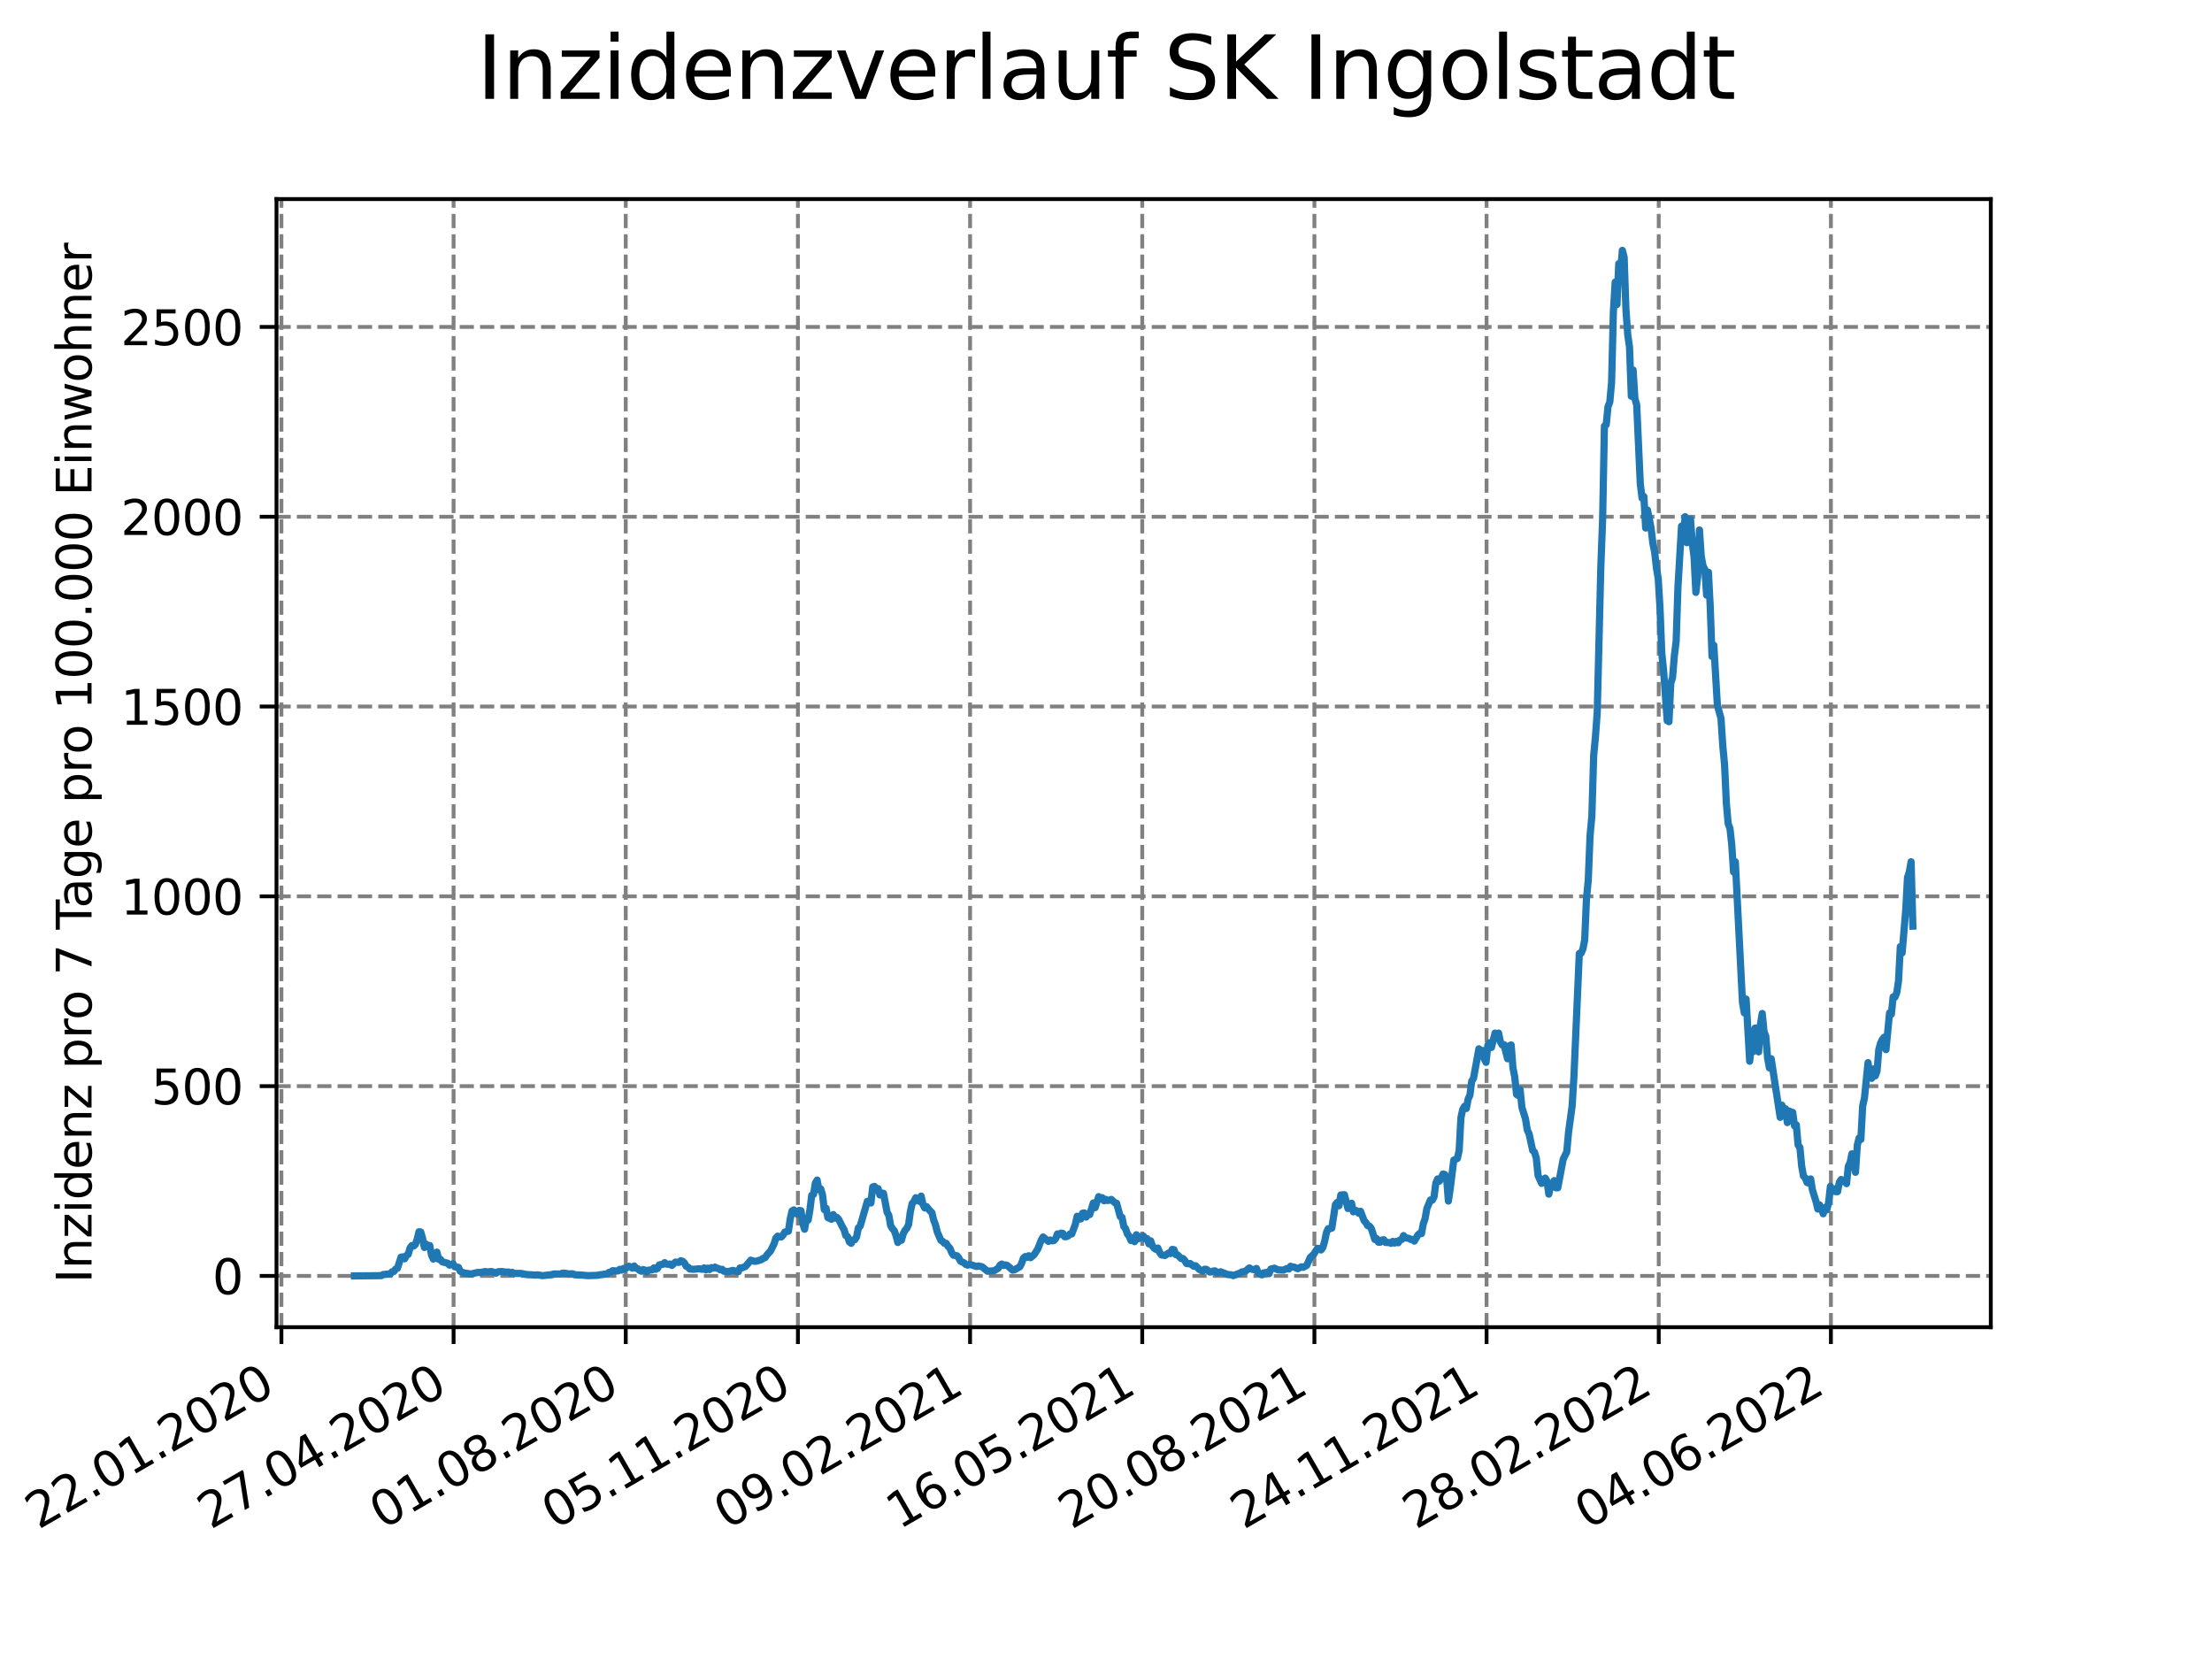 <?xml version="1.0" encoding="utf-8" standalone="no"?>
<!DOCTYPE svg PUBLIC "-//W3C//DTD SVG 1.1//EN"
  "http://www.w3.org/Graphics/SVG/1.1/DTD/svg11.dtd">
<svg xmlns:xlink="http://www.w3.org/1999/xlink" width="460.8pt" height="345.6pt" viewBox="0 0 460.8 345.6" xmlns="http://www.w3.org/2000/svg" version="1.1">
 <defs>
  <style type="text/css">*{stroke-linejoin: round; stroke-linecap: butt}</style>
 </defs>
 <g id="figure_1">
  <g id="patch_1">
   <path d="M 0 345.6 
L 460.8 345.6 
L 460.8 0 
L 0 0 
z
" style="fill: #ffffff"/>
  </g>
  <g id="axes_1">
   <g id="patch_2">
    <path d="M 57.6 276.48 
L 414.72 276.48 
L 414.72 41.472 
L 57.6 41.472 
z
" style="fill: #ffffff"/>
   </g>
   <g id="matplotlib.axis_1">
    <g id="xtick_1">
     <g id="line2d_1">
      <path d="M 58.624 276.48 
L 58.624 41.472 
" clip-path="url(#p7ce8bf361f)" style="fill: none; stroke-dasharray: 2.96,1.28; stroke-dashoffset: 0; stroke: #808080; stroke-width: 0.8"/>
     </g>
     <g id="line2d_2">
      <defs>
       <path id="mb68d7b1e41" d="M 0 0 
L 0 3.5 
" style="stroke: #000000; stroke-width: 0.8"/>
      </defs>
      <g>
       <use xlink:href="#mb68d7b1e41" x="58.624" y="276.48" style="stroke: #000000; stroke-width: 0.8"/>
      </g>
     </g>
     <g id="text_1">
      <!-- 22.01.2020 -->
      <g transform="translate(7.999 318.689)rotate(-30)scale(0.1 -0.1)">
       <defs>
        <path id="DejaVuSans-32" d="M 1228 531 
L 3431 531 
L 3431 0 
L 469 0 
L 469 531 
Q 828 903 1448 1529 
Q 2069 2156 2228 2338 
Q 2531 2678 2651 2914 
Q 2772 3150 2772 3378 
Q 2772 3750 2511 3984 
Q 2250 4219 1831 4219 
Q 1534 4219 1204 4116 
Q 875 4013 500 3803 
L 500 4441 
Q 881 4594 1212 4672 
Q 1544 4750 1819 4750 
Q 2544 4750 2975 4387 
Q 3406 4025 3406 3419 
Q 3406 3131 3298 2873 
Q 3191 2616 2906 2266 
Q 2828 2175 2409 1742 
Q 1991 1309 1228 531 
z
" transform="scale(0.016)"/>
        <path id="DejaVuSans-2e" d="M 684 794 
L 1344 794 
L 1344 0 
L 684 0 
L 684 794 
z
" transform="scale(0.016)"/>
        <path id="DejaVuSans-30" d="M 2034 4250 
Q 1547 4250 1301 3770 
Q 1056 3291 1056 2328 
Q 1056 1369 1301 889 
Q 1547 409 2034 409 
Q 2525 409 2770 889 
Q 3016 1369 3016 2328 
Q 3016 3291 2770 3770 
Q 2525 4250 2034 4250 
z
M 2034 4750 
Q 2819 4750 3233 4129 
Q 3647 3509 3647 2328 
Q 3647 1150 3233 529 
Q 2819 -91 2034 -91 
Q 1250 -91 836 529 
Q 422 1150 422 2328 
Q 422 3509 836 4129 
Q 1250 4750 2034 4750 
z
" transform="scale(0.016)"/>
        <path id="DejaVuSans-31" d="M 794 531 
L 1825 531 
L 1825 4091 
L 703 3866 
L 703 4441 
L 1819 4666 
L 2450 4666 
L 2450 531 
L 3481 531 
L 3481 0 
L 794 0 
L 794 531 
z
" transform="scale(0.016)"/>
       </defs>
       <use xlink:href="#DejaVuSans-32"/>
       <use xlink:href="#DejaVuSans-32" x="63.623"/>
       <use xlink:href="#DejaVuSans-2e" x="127.246"/>
       <use xlink:href="#DejaVuSans-30" x="159.033"/>
       <use xlink:href="#DejaVuSans-31" x="222.656"/>
       <use xlink:href="#DejaVuSans-2e" x="286.279"/>
       <use xlink:href="#DejaVuSans-32" x="318.066"/>
       <use xlink:href="#DejaVuSans-30" x="381.689"/>
       <use xlink:href="#DejaVuSans-32" x="445.312"/>
       <use xlink:href="#DejaVuSans-30" x="508.936"/>
      </g>
     </g>
    </g>
    <g id="xtick_2">
     <g id="line2d_3">
      <path d="M 94.489 276.48 
L 94.489 41.472 
" clip-path="url(#p7ce8bf361f)" style="fill: none; stroke-dasharray: 2.96,1.28; stroke-dashoffset: 0; stroke: #808080; stroke-width: 0.8"/>
     </g>
     <g id="line2d_4">
      <g>
       <use xlink:href="#mb68d7b1e41" x="94.489" y="276.48" style="stroke: #000000; stroke-width: 0.8"/>
      </g>
     </g>
     <g id="text_2">
      <!-- 27.04.2020 -->
      <g transform="translate(43.864 318.689)rotate(-30)scale(0.1 -0.1)">
       <defs>
        <path id="DejaVuSans-37" d="M 525 4666 
L 3525 4666 
L 3525 4397 
L 1831 0 
L 1172 0 
L 2766 4134 
L 525 4134 
L 525 4666 
z
" transform="scale(0.016)"/>
        <path id="DejaVuSans-34" d="M 2419 4116 
L 825 1625 
L 2419 1625 
L 2419 4116 
z
M 2253 4666 
L 3047 4666 
L 3047 1625 
L 3713 1625 
L 3713 1100 
L 3047 1100 
L 3047 0 
L 2419 0 
L 2419 1100 
L 313 1100 
L 313 1709 
L 2253 4666 
z
" transform="scale(0.016)"/>
       </defs>
       <use xlink:href="#DejaVuSans-32"/>
       <use xlink:href="#DejaVuSans-37" x="63.623"/>
       <use xlink:href="#DejaVuSans-2e" x="127.246"/>
       <use xlink:href="#DejaVuSans-30" x="159.033"/>
       <use xlink:href="#DejaVuSans-34" x="222.656"/>
       <use xlink:href="#DejaVuSans-2e" x="286.279"/>
       <use xlink:href="#DejaVuSans-32" x="318.066"/>
       <use xlink:href="#DejaVuSans-30" x="381.689"/>
       <use xlink:href="#DejaVuSans-32" x="445.312"/>
       <use xlink:href="#DejaVuSans-30" x="508.936"/>
      </g>
     </g>
    </g>
    <g id="xtick_3">
     <g id="line2d_5">
      <path d="M 130.355 276.48 
L 130.355 41.472 
" clip-path="url(#p7ce8bf361f)" style="fill: none; stroke-dasharray: 2.96,1.28; stroke-dashoffset: 0; stroke: #808080; stroke-width: 0.8"/>
     </g>
     <g id="line2d_6">
      <g>
       <use xlink:href="#mb68d7b1e41" x="130.355" y="276.48" style="stroke: #000000; stroke-width: 0.8"/>
      </g>
     </g>
     <g id="text_3">
      <!-- 01.08.2020 -->
      <g transform="translate(79.729 318.689)rotate(-30)scale(0.1 -0.1)">
       <defs>
        <path id="DejaVuSans-38" d="M 2034 2216 
Q 1584 2216 1326 1975 
Q 1069 1734 1069 1313 
Q 1069 891 1326 650 
Q 1584 409 2034 409 
Q 2484 409 2743 651 
Q 3003 894 3003 1313 
Q 3003 1734 2745 1975 
Q 2488 2216 2034 2216 
z
M 1403 2484 
Q 997 2584 770 2862 
Q 544 3141 544 3541 
Q 544 4100 942 4425 
Q 1341 4750 2034 4750 
Q 2731 4750 3128 4425 
Q 3525 4100 3525 3541 
Q 3525 3141 3298 2862 
Q 3072 2584 2669 2484 
Q 3125 2378 3379 2068 
Q 3634 1759 3634 1313 
Q 3634 634 3220 271 
Q 2806 -91 2034 -91 
Q 1263 -91 848 271 
Q 434 634 434 1313 
Q 434 1759 690 2068 
Q 947 2378 1403 2484 
z
M 1172 3481 
Q 1172 3119 1398 2916 
Q 1625 2713 2034 2713 
Q 2441 2713 2670 2916 
Q 2900 3119 2900 3481 
Q 2900 3844 2670 4047 
Q 2441 4250 2034 4250 
Q 1625 4250 1398 4047 
Q 1172 3844 1172 3481 
z
" transform="scale(0.016)"/>
       </defs>
       <use xlink:href="#DejaVuSans-30"/>
       <use xlink:href="#DejaVuSans-31" x="63.623"/>
       <use xlink:href="#DejaVuSans-2e" x="127.246"/>
       <use xlink:href="#DejaVuSans-30" x="159.033"/>
       <use xlink:href="#DejaVuSans-38" x="222.656"/>
       <use xlink:href="#DejaVuSans-2e" x="286.279"/>
       <use xlink:href="#DejaVuSans-32" x="318.066"/>
       <use xlink:href="#DejaVuSans-30" x="381.689"/>
       <use xlink:href="#DejaVuSans-32" x="445.312"/>
       <use xlink:href="#DejaVuSans-30" x="508.936"/>
      </g>
     </g>
    </g>
    <g id="xtick_4">
     <g id="line2d_7">
      <path d="M 166.22 276.48 
L 166.22 41.472 
" clip-path="url(#p7ce8bf361f)" style="fill: none; stroke-dasharray: 2.96,1.28; stroke-dashoffset: 0; stroke: #808080; stroke-width: 0.8"/>
     </g>
     <g id="line2d_8">
      <g>
       <use xlink:href="#mb68d7b1e41" x="166.22" y="276.48" style="stroke: #000000; stroke-width: 0.8"/>
      </g>
     </g>
     <g id="text_4">
      <!-- 05.11.2020 -->
      <g transform="translate(115.595 318.689)rotate(-30)scale(0.1 -0.1)">
       <defs>
        <path id="DejaVuSans-35" d="M 691 4666 
L 3169 4666 
L 3169 4134 
L 1269 4134 
L 1269 2991 
Q 1406 3038 1543 3061 
Q 1681 3084 1819 3084 
Q 2600 3084 3056 2656 
Q 3513 2228 3513 1497 
Q 3513 744 3044 326 
Q 2575 -91 1722 -91 
Q 1428 -91 1123 -41 
Q 819 9 494 109 
L 494 744 
Q 775 591 1075 516 
Q 1375 441 1709 441 
Q 2250 441 2565 725 
Q 2881 1009 2881 1497 
Q 2881 1984 2565 2268 
Q 2250 2553 1709 2553 
Q 1456 2553 1204 2497 
Q 953 2441 691 2322 
L 691 4666 
z
" transform="scale(0.016)"/>
       </defs>
       <use xlink:href="#DejaVuSans-30"/>
       <use xlink:href="#DejaVuSans-35" x="63.623"/>
       <use xlink:href="#DejaVuSans-2e" x="127.246"/>
       <use xlink:href="#DejaVuSans-31" x="159.033"/>
       <use xlink:href="#DejaVuSans-31" x="222.656"/>
       <use xlink:href="#DejaVuSans-2e" x="286.279"/>
       <use xlink:href="#DejaVuSans-32" x="318.066"/>
       <use xlink:href="#DejaVuSans-30" x="381.689"/>
       <use xlink:href="#DejaVuSans-32" x="445.312"/>
       <use xlink:href="#DejaVuSans-30" x="508.936"/>
      </g>
     </g>
    </g>
    <g id="xtick_5">
     <g id="line2d_9">
      <path d="M 202.085 276.48 
L 202.085 41.472 
" clip-path="url(#p7ce8bf361f)" style="fill: none; stroke-dasharray: 2.96,1.28; stroke-dashoffset: 0; stroke: #808080; stroke-width: 0.8"/>
     </g>
     <g id="line2d_10">
      <g>
       <use xlink:href="#mb68d7b1e41" x="202.085" y="276.48" style="stroke: #000000; stroke-width: 0.8"/>
      </g>
     </g>
     <g id="text_5">
      <!-- 09.02.2021 -->
      <g transform="translate(151.46 318.689)rotate(-30)scale(0.1 -0.1)">
       <defs>
        <path id="DejaVuSans-39" d="M 703 97 
L 703 672 
Q 941 559 1184 500 
Q 1428 441 1663 441 
Q 2288 441 2617 861 
Q 2947 1281 2994 2138 
Q 2813 1869 2534 1725 
Q 2256 1581 1919 1581 
Q 1219 1581 811 2004 
Q 403 2428 403 3163 
Q 403 3881 828 4315 
Q 1253 4750 1959 4750 
Q 2769 4750 3195 4129 
Q 3622 3509 3622 2328 
Q 3622 1225 3098 567 
Q 2575 -91 1691 -91 
Q 1453 -91 1209 -44 
Q 966 3 703 97 
z
M 1959 2075 
Q 2384 2075 2632 2365 
Q 2881 2656 2881 3163 
Q 2881 3666 2632 3958 
Q 2384 4250 1959 4250 
Q 1534 4250 1286 3958 
Q 1038 3666 1038 3163 
Q 1038 2656 1286 2365 
Q 1534 2075 1959 2075 
z
" transform="scale(0.016)"/>
       </defs>
       <use xlink:href="#DejaVuSans-30"/>
       <use xlink:href="#DejaVuSans-39" x="63.623"/>
       <use xlink:href="#DejaVuSans-2e" x="127.246"/>
       <use xlink:href="#DejaVuSans-30" x="159.033"/>
       <use xlink:href="#DejaVuSans-32" x="222.656"/>
       <use xlink:href="#DejaVuSans-2e" x="286.279"/>
       <use xlink:href="#DejaVuSans-32" x="318.066"/>
       <use xlink:href="#DejaVuSans-30" x="381.689"/>
       <use xlink:href="#DejaVuSans-32" x="445.312"/>
       <use xlink:href="#DejaVuSans-31" x="508.936"/>
      </g>
     </g>
    </g>
    <g id="xtick_6">
     <g id="line2d_11">
      <path d="M 237.95 276.48 
L 237.95 41.472 
" clip-path="url(#p7ce8bf361f)" style="fill: none; stroke-dasharray: 2.96,1.28; stroke-dashoffset: 0; stroke: #808080; stroke-width: 0.8"/>
     </g>
     <g id="line2d_12">
      <g>
       <use xlink:href="#mb68d7b1e41" x="237.95" y="276.48" style="stroke: #000000; stroke-width: 0.8"/>
      </g>
     </g>
     <g id="text_6">
      <!-- 16.05.2021 -->
      <g transform="translate(187.325 318.689)rotate(-30)scale(0.1 -0.1)">
       <defs>
        <path id="DejaVuSans-36" d="M 2113 2584 
Q 1688 2584 1439 2293 
Q 1191 2003 1191 1497 
Q 1191 994 1439 701 
Q 1688 409 2113 409 
Q 2538 409 2786 701 
Q 3034 994 3034 1497 
Q 3034 2003 2786 2293 
Q 2538 2584 2113 2584 
z
M 3366 4563 
L 3366 3988 
Q 3128 4100 2886 4159 
Q 2644 4219 2406 4219 
Q 1781 4219 1451 3797 
Q 1122 3375 1075 2522 
Q 1259 2794 1537 2939 
Q 1816 3084 2150 3084 
Q 2853 3084 3261 2657 
Q 3669 2231 3669 1497 
Q 3669 778 3244 343 
Q 2819 -91 2113 -91 
Q 1303 -91 875 529 
Q 447 1150 447 2328 
Q 447 3434 972 4092 
Q 1497 4750 2381 4750 
Q 2619 4750 2861 4703 
Q 3103 4656 3366 4563 
z
" transform="scale(0.016)"/>
       </defs>
       <use xlink:href="#DejaVuSans-31"/>
       <use xlink:href="#DejaVuSans-36" x="63.623"/>
       <use xlink:href="#DejaVuSans-2e" x="127.246"/>
       <use xlink:href="#DejaVuSans-30" x="159.033"/>
       <use xlink:href="#DejaVuSans-35" x="222.656"/>
       <use xlink:href="#DejaVuSans-2e" x="286.279"/>
       <use xlink:href="#DejaVuSans-32" x="318.066"/>
       <use xlink:href="#DejaVuSans-30" x="381.689"/>
       <use xlink:href="#DejaVuSans-32" x="445.312"/>
       <use xlink:href="#DejaVuSans-31" x="508.936"/>
      </g>
     </g>
    </g>
    <g id="xtick_7">
     <g id="line2d_13">
      <path d="M 273.815 276.48 
L 273.815 41.472 
" clip-path="url(#p7ce8bf361f)" style="fill: none; stroke-dasharray: 2.96,1.28; stroke-dashoffset: 0; stroke: #808080; stroke-width: 0.8"/>
     </g>
     <g id="line2d_14">
      <g>
       <use xlink:href="#mb68d7b1e41" x="273.815" y="276.48" style="stroke: #000000; stroke-width: 0.8"/>
      </g>
     </g>
     <g id="text_7">
      <!-- 20.08.2021 -->
      <g transform="translate(223.19 318.689)rotate(-30)scale(0.1 -0.1)">
       <use xlink:href="#DejaVuSans-32"/>
       <use xlink:href="#DejaVuSans-30" x="63.623"/>
       <use xlink:href="#DejaVuSans-2e" x="127.246"/>
       <use xlink:href="#DejaVuSans-30" x="159.033"/>
       <use xlink:href="#DejaVuSans-38" x="222.656"/>
       <use xlink:href="#DejaVuSans-2e" x="286.279"/>
       <use xlink:href="#DejaVuSans-32" x="318.066"/>
       <use xlink:href="#DejaVuSans-30" x="381.689"/>
       <use xlink:href="#DejaVuSans-32" x="445.312"/>
       <use xlink:href="#DejaVuSans-31" x="508.936"/>
      </g>
     </g>
    </g>
    <g id="xtick_8">
     <g id="line2d_15">
      <path d="M 309.68 276.48 
L 309.68 41.472 
" clip-path="url(#p7ce8bf361f)" style="fill: none; stroke-dasharray: 2.96,1.28; stroke-dashoffset: 0; stroke: #808080; stroke-width: 0.8"/>
     </g>
     <g id="line2d_16">
      <g>
       <use xlink:href="#mb68d7b1e41" x="309.68" y="276.48" style="stroke: #000000; stroke-width: 0.8"/>
      </g>
     </g>
     <g id="text_8">
      <!-- 24.11.2021 -->
      <g transform="translate(259.055 318.689)rotate(-30)scale(0.1 -0.1)">
       <use xlink:href="#DejaVuSans-32"/>
       <use xlink:href="#DejaVuSans-34" x="63.623"/>
       <use xlink:href="#DejaVuSans-2e" x="127.246"/>
       <use xlink:href="#DejaVuSans-31" x="159.033"/>
       <use xlink:href="#DejaVuSans-31" x="222.656"/>
       <use xlink:href="#DejaVuSans-2e" x="286.279"/>
       <use xlink:href="#DejaVuSans-32" x="318.066"/>
       <use xlink:href="#DejaVuSans-30" x="381.689"/>
       <use xlink:href="#DejaVuSans-32" x="445.312"/>
       <use xlink:href="#DejaVuSans-31" x="508.936"/>
      </g>
     </g>
    </g>
    <g id="xtick_9">
     <g id="line2d_17">
      <path d="M 345.546 276.48 
L 345.546 41.472 
" clip-path="url(#p7ce8bf361f)" style="fill: none; stroke-dasharray: 2.96,1.28; stroke-dashoffset: 0; stroke: #808080; stroke-width: 0.8"/>
     </g>
     <g id="line2d_18">
      <g>
       <use xlink:href="#mb68d7b1e41" x="345.546" y="276.48" style="stroke: #000000; stroke-width: 0.8"/>
      </g>
     </g>
     <g id="text_9">
      <!-- 28.02.2022 -->
      <g transform="translate(294.92 318.689)rotate(-30)scale(0.1 -0.1)">
       <use xlink:href="#DejaVuSans-32"/>
       <use xlink:href="#DejaVuSans-38" x="63.623"/>
       <use xlink:href="#DejaVuSans-2e" x="127.246"/>
       <use xlink:href="#DejaVuSans-30" x="159.033"/>
       <use xlink:href="#DejaVuSans-32" x="222.656"/>
       <use xlink:href="#DejaVuSans-2e" x="286.279"/>
       <use xlink:href="#DejaVuSans-32" x="318.066"/>
       <use xlink:href="#DejaVuSans-30" x="381.689"/>
       <use xlink:href="#DejaVuSans-32" x="445.312"/>
       <use xlink:href="#DejaVuSans-32" x="508.936"/>
      </g>
     </g>
    </g>
    <g id="xtick_10">
     <g id="line2d_19">
      <path d="M 381.411 276.48 
L 381.411 41.472 
" clip-path="url(#p7ce8bf361f)" style="fill: none; stroke-dasharray: 2.96,1.28; stroke-dashoffset: 0; stroke: #808080; stroke-width: 0.8"/>
     </g>
     <g id="line2d_20">
      <g>
       <use xlink:href="#mb68d7b1e41" x="381.411" y="276.48" style="stroke: #000000; stroke-width: 0.8"/>
      </g>
     </g>
     <g id="text_10">
      <!-- 04.06.2022 -->
      <g transform="translate(330.786 318.689)rotate(-30)scale(0.1 -0.1)">
       <use xlink:href="#DejaVuSans-30"/>
       <use xlink:href="#DejaVuSans-34" x="63.623"/>
       <use xlink:href="#DejaVuSans-2e" x="127.246"/>
       <use xlink:href="#DejaVuSans-30" x="159.033"/>
       <use xlink:href="#DejaVuSans-36" x="222.656"/>
       <use xlink:href="#DejaVuSans-2e" x="286.279"/>
       <use xlink:href="#DejaVuSans-32" x="318.066"/>
       <use xlink:href="#DejaVuSans-30" x="381.689"/>
       <use xlink:href="#DejaVuSans-32" x="445.312"/>
       <use xlink:href="#DejaVuSans-32" x="508.936"/>
      </g>
     </g>
    </g>
   </g>
   <g id="matplotlib.axis_2">
    <g id="ytick_1">
     <g id="line2d_21">
      <path d="M 57.6 265.798 
L 414.72 265.798 
" clip-path="url(#p7ce8bf361f)" style="fill: none; stroke-dasharray: 2.96,1.28; stroke-dashoffset: 0; stroke: #808080; stroke-width: 0.8"/>
     </g>
     <g id="line2d_22">
      <defs>
       <path id="m54595e51cd" d="M 0 0 
L -3.5 0 
" style="stroke: #000000; stroke-width: 0.8"/>
      </defs>
      <g>
       <use xlink:href="#m54595e51cd" x="57.6" y="265.798" style="stroke: #000000; stroke-width: 0.8"/>
      </g>
     </g>
     <g id="text_11">
      <!-- 0 -->
      <g transform="translate(44.237 269.597)scale(0.1 -0.1)">
       <use xlink:href="#DejaVuSans-30"/>
      </g>
     </g>
    </g>
    <g id="ytick_2">
     <g id="line2d_23">
      <path d="M 57.6 226.26 
L 414.72 226.26 
" clip-path="url(#p7ce8bf361f)" style="fill: none; stroke-dasharray: 2.96,1.28; stroke-dashoffset: 0; stroke: #808080; stroke-width: 0.8"/>
     </g>
     <g id="line2d_24">
      <g>
       <use xlink:href="#m54595e51cd" x="57.6" y="226.26" style="stroke: #000000; stroke-width: 0.8"/>
      </g>
     </g>
     <g id="text_12">
      <!-- 500 -->
      <g transform="translate(31.512 230.059)scale(0.1 -0.1)">
       <use xlink:href="#DejaVuSans-35"/>
       <use xlink:href="#DejaVuSans-30" x="63.623"/>
       <use xlink:href="#DejaVuSans-30" x="127.246"/>
      </g>
     </g>
    </g>
    <g id="ytick_3">
     <g id="line2d_25">
      <path d="M 57.6 186.722 
L 414.72 186.722 
" clip-path="url(#p7ce8bf361f)" style="fill: none; stroke-dasharray: 2.96,1.28; stroke-dashoffset: 0; stroke: #808080; stroke-width: 0.8"/>
     </g>
     <g id="line2d_26">
      <g>
       <use xlink:href="#m54595e51cd" x="57.6" y="186.722" style="stroke: #000000; stroke-width: 0.8"/>
      </g>
     </g>
     <g id="text_13">
      <!-- 1000 -->
      <g transform="translate(25.15 190.521)scale(0.1 -0.1)">
       <use xlink:href="#DejaVuSans-31"/>
       <use xlink:href="#DejaVuSans-30" x="63.623"/>
       <use xlink:href="#DejaVuSans-30" x="127.246"/>
       <use xlink:href="#DejaVuSans-30" x="190.869"/>
      </g>
     </g>
    </g>
    <g id="ytick_4">
     <g id="line2d_27">
      <path d="M 57.6 147.184 
L 414.72 147.184 
" clip-path="url(#p7ce8bf361f)" style="fill: none; stroke-dasharray: 2.96,1.28; stroke-dashoffset: 0; stroke: #808080; stroke-width: 0.8"/>
     </g>
     <g id="line2d_28">
      <g>
       <use xlink:href="#m54595e51cd" x="57.6" y="147.184" style="stroke: #000000; stroke-width: 0.8"/>
      </g>
     </g>
     <g id="text_14">
      <!-- 1500 -->
      <g transform="translate(25.15 150.983)scale(0.1 -0.1)">
       <use xlink:href="#DejaVuSans-31"/>
       <use xlink:href="#DejaVuSans-35" x="63.623"/>
       <use xlink:href="#DejaVuSans-30" x="127.246"/>
       <use xlink:href="#DejaVuSans-30" x="190.869"/>
      </g>
     </g>
    </g>
    <g id="ytick_5">
     <g id="line2d_29">
      <path d="M 57.6 107.646 
L 414.72 107.646 
" clip-path="url(#p7ce8bf361f)" style="fill: none; stroke-dasharray: 2.96,1.28; stroke-dashoffset: 0; stroke: #808080; stroke-width: 0.8"/>
     </g>
     <g id="line2d_30">
      <g>
       <use xlink:href="#m54595e51cd" x="57.6" y="107.646" style="stroke: #000000; stroke-width: 0.8"/>
      </g>
     </g>
     <g id="text_15">
      <!-- 2000 -->
      <g transform="translate(25.15 111.445)scale(0.1 -0.1)">
       <use xlink:href="#DejaVuSans-32"/>
       <use xlink:href="#DejaVuSans-30" x="63.623"/>
       <use xlink:href="#DejaVuSans-30" x="127.246"/>
       <use xlink:href="#DejaVuSans-30" x="190.869"/>
      </g>
     </g>
    </g>
    <g id="ytick_6">
     <g id="line2d_31">
      <path d="M 57.6 68.108 
L 414.72 68.108 
" clip-path="url(#p7ce8bf361f)" style="fill: none; stroke-dasharray: 2.96,1.28; stroke-dashoffset: 0; stroke: #808080; stroke-width: 0.8"/>
     </g>
     <g id="line2d_32">
      <g>
       <use xlink:href="#m54595e51cd" x="57.6" y="68.108" style="stroke: #000000; stroke-width: 0.8"/>
      </g>
     </g>
     <g id="text_16">
      <!-- 2500 -->
      <g transform="translate(25.15 71.908)scale(0.1 -0.1)">
       <use xlink:href="#DejaVuSans-32"/>
       <use xlink:href="#DejaVuSans-35" x="63.623"/>
       <use xlink:href="#DejaVuSans-30" x="127.246"/>
       <use xlink:href="#DejaVuSans-30" x="190.869"/>
      </g>
     </g>
    </g>
    <g id="text_17">
     <!-- Inzidenz pro 7 Tage pro 100.000 Einwohner -->
     <g transform="translate(19.07 267.301)rotate(-90)scale(0.1 -0.1)">
      <defs>
       <path id="DejaVuSans-49" d="M 628 4666 
L 1259 4666 
L 1259 0 
L 628 0 
L 628 4666 
z
" transform="scale(0.016)"/>
       <path id="DejaVuSans-6e" d="M 3513 2113 
L 3513 0 
L 2938 0 
L 2938 2094 
Q 2938 2591 2744 2837 
Q 2550 3084 2163 3084 
Q 1697 3084 1428 2787 
Q 1159 2491 1159 1978 
L 1159 0 
L 581 0 
L 581 3500 
L 1159 3500 
L 1159 2956 
Q 1366 3272 1645 3428 
Q 1925 3584 2291 3584 
Q 2894 3584 3203 3211 
Q 3513 2838 3513 2113 
z
" transform="scale(0.016)"/>
       <path id="DejaVuSans-7a" d="M 353 3500 
L 3084 3500 
L 3084 2975 
L 922 459 
L 3084 459 
L 3084 0 
L 275 0 
L 275 525 
L 2438 3041 
L 353 3041 
L 353 3500 
z
" transform="scale(0.016)"/>
       <path id="DejaVuSans-69" d="M 603 3500 
L 1178 3500 
L 1178 0 
L 603 0 
L 603 3500 
z
M 603 4863 
L 1178 4863 
L 1178 4134 
L 603 4134 
L 603 4863 
z
" transform="scale(0.016)"/>
       <path id="DejaVuSans-64" d="M 2906 2969 
L 2906 4863 
L 3481 4863 
L 3481 0 
L 2906 0 
L 2906 525 
Q 2725 213 2448 61 
Q 2172 -91 1784 -91 
Q 1150 -91 751 415 
Q 353 922 353 1747 
Q 353 2572 751 3078 
Q 1150 3584 1784 3584 
Q 2172 3584 2448 3432 
Q 2725 3281 2906 2969 
z
M 947 1747 
Q 947 1113 1208 752 
Q 1469 391 1925 391 
Q 2381 391 2643 752 
Q 2906 1113 2906 1747 
Q 2906 2381 2643 2742 
Q 2381 3103 1925 3103 
Q 1469 3103 1208 2742 
Q 947 2381 947 1747 
z
" transform="scale(0.016)"/>
       <path id="DejaVuSans-65" d="M 3597 1894 
L 3597 1613 
L 953 1613 
Q 991 1019 1311 708 
Q 1631 397 2203 397 
Q 2534 397 2845 478 
Q 3156 559 3463 722 
L 3463 178 
Q 3153 47 2828 -22 
Q 2503 -91 2169 -91 
Q 1331 -91 842 396 
Q 353 884 353 1716 
Q 353 2575 817 3079 
Q 1281 3584 2069 3584 
Q 2775 3584 3186 3129 
Q 3597 2675 3597 1894 
z
M 3022 2063 
Q 3016 2534 2758 2815 
Q 2500 3097 2075 3097 
Q 1594 3097 1305 2825 
Q 1016 2553 972 2059 
L 3022 2063 
z
" transform="scale(0.016)"/>
       <path id="DejaVuSans-20" transform="scale(0.016)"/>
       <path id="DejaVuSans-70" d="M 1159 525 
L 1159 -1331 
L 581 -1331 
L 581 3500 
L 1159 3500 
L 1159 2969 
Q 1341 3281 1617 3432 
Q 1894 3584 2278 3584 
Q 2916 3584 3314 3078 
Q 3713 2572 3713 1747 
Q 3713 922 3314 415 
Q 2916 -91 2278 -91 
Q 1894 -91 1617 61 
Q 1341 213 1159 525 
z
M 3116 1747 
Q 3116 2381 2855 2742 
Q 2594 3103 2138 3103 
Q 1681 3103 1420 2742 
Q 1159 2381 1159 1747 
Q 1159 1113 1420 752 
Q 1681 391 2138 391 
Q 2594 391 2855 752 
Q 3116 1113 3116 1747 
z
" transform="scale(0.016)"/>
       <path id="DejaVuSans-72" d="M 2631 2963 
Q 2534 3019 2420 3045 
Q 2306 3072 2169 3072 
Q 1681 3072 1420 2755 
Q 1159 2438 1159 1844 
L 1159 0 
L 581 0 
L 581 3500 
L 1159 3500 
L 1159 2956 
Q 1341 3275 1631 3429 
Q 1922 3584 2338 3584 
Q 2397 3584 2469 3576 
Q 2541 3569 2628 3553 
L 2631 2963 
z
" transform="scale(0.016)"/>
       <path id="DejaVuSans-6f" d="M 1959 3097 
Q 1497 3097 1228 2736 
Q 959 2375 959 1747 
Q 959 1119 1226 758 
Q 1494 397 1959 397 
Q 2419 397 2687 759 
Q 2956 1122 2956 1747 
Q 2956 2369 2687 2733 
Q 2419 3097 1959 3097 
z
M 1959 3584 
Q 2709 3584 3137 3096 
Q 3566 2609 3566 1747 
Q 3566 888 3137 398 
Q 2709 -91 1959 -91 
Q 1206 -91 779 398 
Q 353 888 353 1747 
Q 353 2609 779 3096 
Q 1206 3584 1959 3584 
z
" transform="scale(0.016)"/>
       <path id="DejaVuSans-54" d="M -19 4666 
L 3928 4666 
L 3928 4134 
L 2272 4134 
L 2272 0 
L 1638 0 
L 1638 4134 
L -19 4134 
L -19 4666 
z
" transform="scale(0.016)"/>
       <path id="DejaVuSans-61" d="M 2194 1759 
Q 1497 1759 1228 1600 
Q 959 1441 959 1056 
Q 959 750 1161 570 
Q 1363 391 1709 391 
Q 2188 391 2477 730 
Q 2766 1069 2766 1631 
L 2766 1759 
L 2194 1759 
z
M 3341 1997 
L 3341 0 
L 2766 0 
L 2766 531 
Q 2569 213 2275 61 
Q 1981 -91 1556 -91 
Q 1019 -91 701 211 
Q 384 513 384 1019 
Q 384 1609 779 1909 
Q 1175 2209 1959 2209 
L 2766 2209 
L 2766 2266 
Q 2766 2663 2505 2880 
Q 2244 3097 1772 3097 
Q 1472 3097 1187 3025 
Q 903 2953 641 2809 
L 641 3341 
Q 956 3463 1253 3523 
Q 1550 3584 1831 3584 
Q 2591 3584 2966 3190 
Q 3341 2797 3341 1997 
z
" transform="scale(0.016)"/>
       <path id="DejaVuSans-67" d="M 2906 1791 
Q 2906 2416 2648 2759 
Q 2391 3103 1925 3103 
Q 1463 3103 1205 2759 
Q 947 2416 947 1791 
Q 947 1169 1205 825 
Q 1463 481 1925 481 
Q 2391 481 2648 825 
Q 2906 1169 2906 1791 
z
M 3481 434 
Q 3481 -459 3084 -895 
Q 2688 -1331 1869 -1331 
Q 1566 -1331 1297 -1286 
Q 1028 -1241 775 -1147 
L 775 -588 
Q 1028 -725 1275 -790 
Q 1522 -856 1778 -856 
Q 2344 -856 2625 -561 
Q 2906 -266 2906 331 
L 2906 616 
Q 2728 306 2450 153 
Q 2172 0 1784 0 
Q 1141 0 747 490 
Q 353 981 353 1791 
Q 353 2603 747 3093 
Q 1141 3584 1784 3584 
Q 2172 3584 2450 3431 
Q 2728 3278 2906 2969 
L 2906 3500 
L 3481 3500 
L 3481 434 
z
" transform="scale(0.016)"/>
       <path id="DejaVuSans-45" d="M 628 4666 
L 3578 4666 
L 3578 4134 
L 1259 4134 
L 1259 2753 
L 3481 2753 
L 3481 2222 
L 1259 2222 
L 1259 531 
L 3634 531 
L 3634 0 
L 628 0 
L 628 4666 
z
" transform="scale(0.016)"/>
       <path id="DejaVuSans-77" d="M 269 3500 
L 844 3500 
L 1563 769 
L 2278 3500 
L 2956 3500 
L 3675 769 
L 4391 3500 
L 4966 3500 
L 4050 0 
L 3372 0 
L 2619 2869 
L 1863 0 
L 1184 0 
L 269 3500 
z
" transform="scale(0.016)"/>
       <path id="DejaVuSans-68" d="M 3513 2113 
L 3513 0 
L 2938 0 
L 2938 2094 
Q 2938 2591 2744 2837 
Q 2550 3084 2163 3084 
Q 1697 3084 1428 2787 
Q 1159 2491 1159 1978 
L 1159 0 
L 581 0 
L 581 4863 
L 1159 4863 
L 1159 2956 
Q 1366 3272 1645 3428 
Q 1925 3584 2291 3584 
Q 2894 3584 3203 3211 
Q 3513 2838 3513 2113 
z
" transform="scale(0.016)"/>
      </defs>
      <use xlink:href="#DejaVuSans-49"/>
      <use xlink:href="#DejaVuSans-6e" x="29.492"/>
      <use xlink:href="#DejaVuSans-7a" x="92.871"/>
      <use xlink:href="#DejaVuSans-69" x="145.361"/>
      <use xlink:href="#DejaVuSans-64" x="173.145"/>
      <use xlink:href="#DejaVuSans-65" x="236.621"/>
      <use xlink:href="#DejaVuSans-6e" x="298.145"/>
      <use xlink:href="#DejaVuSans-7a" x="361.523"/>
      <use xlink:href="#DejaVuSans-20" x="414.014"/>
      <use xlink:href="#DejaVuSans-70" x="445.801"/>
      <use xlink:href="#DejaVuSans-72" x="509.277"/>
      <use xlink:href="#DejaVuSans-6f" x="548.141"/>
      <use xlink:href="#DejaVuSans-20" x="609.322"/>
      <use xlink:href="#DejaVuSans-37" x="641.109"/>
      <use xlink:href="#DejaVuSans-20" x="704.732"/>
      <use xlink:href="#DejaVuSans-54" x="736.52"/>
      <use xlink:href="#DejaVuSans-61" x="781.104"/>
      <use xlink:href="#DejaVuSans-67" x="842.383"/>
      <use xlink:href="#DejaVuSans-65" x="905.859"/>
      <use xlink:href="#DejaVuSans-20" x="967.383"/>
      <use xlink:href="#DejaVuSans-70" x="999.17"/>
      <use xlink:href="#DejaVuSans-72" x="1062.646"/>
      <use xlink:href="#DejaVuSans-6f" x="1101.51"/>
      <use xlink:href="#DejaVuSans-20" x="1162.691"/>
      <use xlink:href="#DejaVuSans-31" x="1194.479"/>
      <use xlink:href="#DejaVuSans-30" x="1258.102"/>
      <use xlink:href="#DejaVuSans-30" x="1321.725"/>
      <use xlink:href="#DejaVuSans-2e" x="1385.348"/>
      <use xlink:href="#DejaVuSans-30" x="1417.135"/>
      <use xlink:href="#DejaVuSans-30" x="1480.758"/>
      <use xlink:href="#DejaVuSans-30" x="1544.381"/>
      <use xlink:href="#DejaVuSans-20" x="1608.004"/>
      <use xlink:href="#DejaVuSans-45" x="1639.791"/>
      <use xlink:href="#DejaVuSans-69" x="1702.975"/>
      <use xlink:href="#DejaVuSans-6e" x="1730.758"/>
      <use xlink:href="#DejaVuSans-77" x="1794.137"/>
      <use xlink:href="#DejaVuSans-6f" x="1875.924"/>
      <use xlink:href="#DejaVuSans-68" x="1937.105"/>
      <use xlink:href="#DejaVuSans-6e" x="2000.484"/>
      <use xlink:href="#DejaVuSans-65" x="2063.863"/>
      <use xlink:href="#DejaVuSans-72" x="2125.387"/>
     </g>
    </g>
   </g>
   <g id="line2d_33">
    <path d="M 73.833 265.798 
L 79.437 265.74 
L 79.81 265.51 
L 80.931 265.395 
L 81.305 265.395 
L 81.678 264.934 
L 82.052 264.877 
L 82.425 264.359 
L 82.799 264.186 
L 83.546 261.884 
L 83.92 261.827 
L 84.293 262.229 
L 84.667 261.539 
L 85.041 261.309 
L 85.414 259.985 
L 85.788 259.467 
L 86.161 259.582 
L 86.535 259.237 
L 86.909 258.143 
L 87.282 256.589 
L 87.656 256.647 
L 88.029 257.97 
L 88.403 259.87 
L 88.777 259.179 
L 89.15 259.582 
L 89.524 259.467 
L 89.897 261.481 
L 90.271 262.287 
L 91.018 260.848 
L 91.392 262.345 
L 91.765 262.345 
L 92.139 262.863 
L 93.26 263.15 
L 93.633 263.553 
L 94.38 263.265 
L 94.754 263.899 
L 95.501 264.014 
L 95.875 264.819 
L 96.622 265.165 
L 97.369 265.28 
L 98.116 265.395 
L 99.611 265.05 
L 99.984 265.107 
L 101.105 264.877 
L 101.479 264.992 
L 102.226 264.877 
L 102.6 264.934 
L 103.347 265.222 
L 103.72 264.934 
L 104.468 264.877 
L 105.215 264.992 
L 105.962 264.992 
L 106.336 265.222 
L 106.709 265.05 
L 107.083 265.28 
L 108.577 265.28 
L 109.698 265.51 
L 110.819 265.568 
L 111.566 265.625 
L 111.939 265.568 
L 112.687 265.683 
L 113.06 265.74 
L 114.555 265.568 
L 114.928 265.568 
L 115.302 265.395 
L 116.796 265.395 
L 117.17 265.222 
L 117.543 265.222 
L 118.291 265.337 
L 118.664 265.395 
L 119.038 265.337 
L 119.411 265.395 
L 119.785 265.568 
L 121.279 265.625 
L 122.4 265.74 
L 124.268 265.683 
L 125.015 265.568 
L 126.51 265.337 
L 126.883 265.05 
L 127.257 264.992 
L 127.63 264.704 
L 128.378 264.762 
L 128.751 264.762 
L 129.125 264.417 
L 129.498 264.589 
L 129.872 264.244 
L 130.246 264.359 
L 130.619 263.956 
L 130.993 263.783 
L 131.366 263.899 
L 131.74 264.186 
L 132.114 263.726 
L 132.487 264.186 
L 132.861 264.301 
L 133.234 264.647 
L 133.608 264.819 
L 133.982 264.474 
L 134.355 264.589 
L 134.729 264.992 
L 135.102 264.589 
L 135.85 264.532 
L 136.223 264.129 
L 136.597 264.417 
L 136.97 264.244 
L 137.344 263.496 
L 138.091 263.381 
L 138.465 263.035 
L 138.838 263.323 
L 139.212 263.381 
L 139.586 263.323 
L 139.959 263.611 
L 140.706 262.92 
L 141.454 262.978 
L 141.827 262.632 
L 142.201 262.747 
L 142.574 263.093 
L 142.948 263.783 
L 143.322 263.956 
L 143.695 264.359 
L 144.442 264.417 
L 145.189 264.359 
L 145.563 264.301 
L 146.31 264.417 
L 146.684 264.129 
L 147.057 264.532 
L 147.431 264.186 
L 147.805 264.474 
L 148.178 264.071 
L 148.552 264.186 
L 148.925 263.956 
L 149.299 264.186 
L 149.673 264.244 
L 150.046 264.532 
L 150.42 264.417 
L 150.793 264.819 
L 151.167 264.819 
L 151.541 264.934 
L 152.661 264.647 
L 153.782 264.934 
L 154.156 264.129 
L 154.529 264.129 
L 155.277 263.841 
L 156.024 262.978 
L 156.397 262.517 
L 157.145 262.747 
L 157.518 262.747 
L 158.639 262.402 
L 159.013 262.114 
L 159.386 261.999 
L 159.76 261.424 
L 160.507 260.618 
L 161.254 259.121 
L 161.628 257.913 
L 162.001 257.51 
L 162.375 257.683 
L 162.748 257.683 
L 163.122 257.28 
L 163.496 256.647 
L 164.243 256.474 
L 164.616 253.942 
L 164.99 252.272 
L 165.364 252.042 
L 165.737 252.618 
L 166.111 252.963 
L 166.484 252.157 
L 166.858 252.215 
L 167.232 254.862 
L 167.605 256.071 
L 167.979 253.884 
L 168.352 254.172 
L 168.726 251.985 
L 169.1 248.992 
L 169.473 248.819 
L 169.847 246.459 
L 170.22 245.826 
L 170.594 247.841 
L 170.968 247.668 
L 171.341 248.877 
L 171.715 251.985 
L 172.088 251.697 
L 172.462 253.654 
L 173.209 253.999 
L 173.583 253.021 
L 173.956 253.769 
L 174.33 253.596 
L 174.704 253.999 
L 175.451 255.495 
L 175.824 256.129 
L 176.198 257.395 
L 176.572 257.625 
L 176.945 258.719 
L 177.319 259.006 
L 177.692 258.316 
L 178.066 258.258 
L 178.439 257.683 
L 178.813 255.783 
L 179.187 255.438 
L 180.681 250.258 
L 181.055 250.2 
L 181.428 250.603 
L 181.802 247.265 
L 182.175 247.15 
L 182.549 247.668 
L 182.923 247.61 
L 183.296 248.934 
L 183.67 248.531 
L 184.043 248.589 
L 184.791 252.503 
L 185.164 253.193 
L 185.538 255.323 
L 185.911 255.956 
L 186.285 256.359 
L 186.659 257.395 
L 187.032 258.834 
L 187.406 258.258 
L 187.779 258.373 
L 188.153 257.049 
L 188.527 256.301 
L 188.9 255.898 
L 189.274 255.093 
L 189.647 252.388 
L 190.021 250.718 
L 190.395 250.316 
L 190.768 249.51 
L 191.142 249.798 
L 191.515 250.258 
L 191.889 249.164 
L 192.263 250.891 
L 192.636 251.639 
L 193.01 251.352 
L 193.757 252.272 
L 194.13 252.618 
L 194.504 254.172 
L 194.878 255.15 
L 195.251 256.647 
L 195.998 258.373 
L 196.372 258.603 
L 196.746 259.006 
L 197.119 259.006 
L 197.493 259.639 
L 197.866 259.985 
L 198.24 260.906 
L 198.614 261.481 
L 199.361 261.596 
L 199.734 262.057 
L 200.108 262.747 
L 200.855 263.093 
L 201.229 263.438 
L 201.602 263.553 
L 201.976 263.381 
L 203.47 263.841 
L 203.844 263.726 
L 204.591 263.899 
L 205.712 264.819 
L 206.459 264.762 
L 206.833 264.762 
L 207.206 264.647 
L 207.954 264.186 
L 208.327 263.553 
L 208.701 263.323 
L 209.074 263.611 
L 209.448 263.496 
L 209.822 263.611 
L 210.942 264.589 
L 211.316 264.532 
L 212.437 263.899 
L 212.81 263.208 
L 213.184 262.114 
L 213.557 261.769 
L 213.931 261.942 
L 214.305 261.596 
L 214.678 261.999 
L 215.425 261.366 
L 216.173 260.215 
L 216.92 258.316 
L 217.293 257.683 
L 218.414 258.603 
L 218.788 258.316 
L 219.161 258.488 
L 219.535 258.431 
L 219.909 258.028 
L 220.282 257.049 
L 220.656 257.222 
L 221.029 256.877 
L 221.403 256.934 
L 221.777 257.625 
L 222.15 257.625 
L 222.524 257.452 
L 222.897 257.049 
L 223.271 257.049 
L 224.018 255.035 
L 224.392 253.366 
L 224.765 253.769 
L 225.139 253.942 
L 225.513 252.733 
L 225.886 252.675 
L 226.26 253.539 
L 226.633 252.963 
L 227.007 253.021 
L 227.754 250.603 
L 228.128 251.582 
L 228.875 249.28 
L 229.248 249.74 
L 229.622 249.51 
L 229.996 250.143 
L 230.369 249.855 
L 230.743 250.085 
L 231.116 250.028 
L 231.49 249.855 
L 232.237 250.546 
L 232.611 250.661 
L 233.358 253.424 
L 233.732 253.596 
L 234.105 255.495 
L 234.479 255.956 
L 234.852 257.049 
L 235.226 257.51 
L 235.6 258.431 
L 235.973 257.913 
L 236.347 258.661 
L 236.72 257.222 
L 237.094 258.085 
L 237.468 257.625 
L 237.841 257.798 
L 238.215 257.51 
L 238.588 258.085 
L 238.962 258.028 
L 239.336 259.121 
L 239.709 258.488 
L 240.083 259.582 
L 240.456 260.042 
L 240.83 260.273 
L 241.204 259.985 
L 241.577 260.906 
L 241.951 261.424 
L 242.698 261.539 
L 243.445 261.021 
L 243.819 261.136 
L 244.192 260.273 
L 244.566 260.33 
L 244.939 261.366 
L 245.313 261.424 
L 246.06 262.172 
L 246.434 262.172 
L 246.807 262.575 
L 247.181 263.208 
L 247.555 263.265 
L 247.928 263.208 
L 248.675 263.783 
L 249.049 263.668 
L 249.796 264.417 
L 250.543 264.819 
L 250.917 264.417 
L 251.291 264.417 
L 252.038 264.992 
L 252.411 264.934 
L 252.785 264.762 
L 253.159 264.762 
L 253.532 265.165 
L 253.906 265.107 
L 254.279 264.934 
L 255.774 265.51 
L 256.521 265.568 
L 256.895 265.74 
L 258.389 265.165 
L 258.763 264.934 
L 259.136 264.934 
L 259.51 264.762 
L 260.257 264.129 
L 260.631 264.359 
L 261.378 264.532 
L 261.751 264.244 
L 262.125 265.222 
L 262.498 265.28 
L 262.872 265.568 
L 263.246 265.165 
L 263.993 265.05 
L 264.366 265.337 
L 264.74 264.359 
L 265.487 264.186 
L 266.234 264.532 
L 267.355 264.589 
L 268.102 264.244 
L 268.476 264.359 
L 268.85 263.783 
L 269.223 263.956 
L 269.597 263.956 
L 270.344 264.301 
L 271.091 263.899 
L 271.465 264.014 
L 272.212 263.611 
L 272.959 261.942 
L 273.706 261.251 
L 274.454 260.042 
L 274.827 260.1 
L 275.201 260.388 
L 275.574 259.87 
L 275.948 258.603 
L 276.322 256.762 
L 276.695 255.956 
L 277.069 255.956 
L 277.442 255.841 
L 278.19 250.949 
L 278.563 250.488 
L 278.937 251.179 
L 279.31 248.934 
L 280.057 248.877 
L 280.805 251.754 
L 281.178 251.064 
L 281.552 250.661 
L 281.925 252.445 
L 282.299 252.1 
L 282.673 252.272 
L 283.046 252.733 
L 283.42 252.33 
L 284.167 254.287 
L 284.541 254.69 
L 284.914 255.323 
L 285.288 255.438 
L 285.661 255.898 
L 286.409 258.201 
L 286.782 258.028 
L 287.156 258.776 
L 287.529 258.776 
L 287.903 258.316 
L 288.277 258.258 
L 288.65 258.834 
L 289.397 258.834 
L 289.771 259.006 
L 290.145 258.603 
L 290.518 258.949 
L 290.892 258.603 
L 291.265 258.891 
L 291.639 258.316 
L 292.013 258.201 
L 292.386 257.395 
L 292.76 257.855 
L 293.507 257.97 
L 293.881 258.201 
L 294.254 258.201 
L 294.628 258.546 
L 295.375 257.28 
L 295.748 256.934 
L 296.122 256.992 
L 296.496 254.92 
L 296.869 253.884 
L 297.243 251.754 
L 297.99 249.97 
L 298.364 250.028 
L 298.737 249.337 
L 299.111 246.459 
L 299.484 245.596 
L 299.858 246.057 
L 300.232 245.423 
L 300.605 244.56 
L 300.979 244.675 
L 301.352 245.366 
L 301.726 250.2 
L 302.1 247.668 
L 302.847 241.682 
L 303.594 241.337 
L 303.968 239.668 
L 304.341 232.819 
L 304.715 231.092 
L 305.088 230.459 
L 305.462 230.92 
L 305.836 228.963 
L 306.209 228.157 
L 306.583 225.222 
L 306.956 224.646 
L 308.077 218.488 
L 308.451 219.178 
L 308.824 218.833 
L 309.198 220.56 
L 309.572 221.308 
L 309.945 217.74 
L 310.319 217.222 
L 310.692 218.2 
L 311.44 215.207 
L 311.813 215.84 
L 312.187 215.207 
L 312.56 217.049 
L 312.934 217.682 
L 313.307 217.624 
L 314.055 220.56 
L 314.428 217.855 
L 314.802 217.682 
L 315.175 222.459 
L 315.549 224.358 
L 315.923 227.984 
L 316.296 228.214 
L 316.67 227.006 
L 317.043 230.689 
L 317.791 233.107 
L 318.164 235.409 
L 318.538 236.215 
L 319.285 239.668 
L 319.659 240.013 
L 320.032 241.222 
L 320.406 244.905 
L 321.153 246.517 
L 321.527 245.769 
L 321.9 245.423 
L 322.274 246.057 
L 322.647 248.762 
L 323.021 247.092 
L 323.395 246.805 
L 323.768 245.941 
L 324.142 247.438 
L 324.515 247.438 
L 325.636 241.51 
L 326.383 239.956 
L 326.757 235.869 
L 327.504 230.402 
L 327.878 224.243 
L 328.998 198.631 
L 329.372 198.574 
L 329.746 197.71 
L 330.119 195.811 
L 330.493 187.178 
L 330.866 183.322 
L 331.24 174.055 
L 331.614 170.027 
L 331.987 157.48 
L 332.361 153.508 
L 332.734 148.328 
L 333.482 118.054 
L 333.855 108.155 
L 334.229 88.759 
L 334.602 88.471 
L 334.976 84.73 
L 335.35 83.752 
L 335.723 79.665 
L 336.097 64.931 
L 336.47 58.773 
L 336.844 63.435 
L 337.218 54.917 
L 337.591 56.643 
L 337.965 52.154 
L 338.338 53.593 
L 338.712 64.471 
L 339.086 69.708 
L 339.459 72.298 
L 339.833 82.543 
L 340.206 77.075 
L 340.58 83.061 
L 340.954 84.327 
L 341.701 100.788 
L 342.074 103.781 
L 342.448 103.436 
L 342.822 109.997 
L 343.195 106.256 
L 343.942 109.939 
L 344.316 113.162 
L 344.69 115.004 
L 345.063 118.285 
L 345.437 120.529 
L 345.81 126.688 
L 346.184 136.127 
L 346.557 139.695 
L 347.305 150.113 
L 347.678 150.343 
L 348.052 142.343 
L 348.425 141.134 
L 348.799 136.587 
L 349.173 133.594 
L 349.546 122.314 
L 350.293 109.594 
L 350.667 112.069 
L 351.041 107.637 
L 351.414 113.047 
L 352.161 108.155 
L 352.535 113.162 
L 352.909 116.098 
L 353.282 123.407 
L 353.656 120.069 
L 354.029 110.4 
L 354.403 115.925 
L 354.777 117.882 
L 355.15 118.63 
L 355.524 123.983 
L 355.897 119.206 
L 356.271 126.342 
L 356.645 136.76 
L 357.018 134.4 
L 357.765 146.947 
L 358.513 149.652 
L 358.886 155.35 
L 359.26 159.321 
L 359.633 167.321 
L 360.007 171.581 
L 360.381 172.559 
L 360.754 175.955 
L 361.128 181.653 
L 361.501 179.523 
L 362.996 208.876 
L 363.369 211.006 
L 363.743 208.128 
L 364.49 221.078 
L 364.864 217.682 
L 365.237 219.063 
L 365.611 214.171 
L 365.984 214.171 
L 366.358 219.121 
L 366.732 213.423 
L 367.105 211.121 
L 367.479 214.919 
L 367.852 215.898 
L 368.226 220.445 
L 368.6 222.459 
L 368.973 220.56 
L 370.841 232.761 
L 371.215 230.229 
L 371.588 231.956 
L 371.962 230.977 
L 372.336 233.855 
L 372.709 231.438 
L 373.083 231.668 
L 373.456 231.725 
L 373.83 234.546 
L 374.204 234.315 
L 374.577 238.517 
L 374.951 239.035 
L 375.324 242.949 
L 375.698 245.021 
L 376.072 245.366 
L 376.445 246.344 
L 376.819 246.459 
L 377.192 245.596 
L 377.566 247.898 
L 378.313 250.316 
L 378.687 251.87 
L 379.06 251.006 
L 379.434 251.754 
L 379.807 252.848 
L 380.181 251.582 
L 380.555 252.042 
L 380.928 250.546 
L 381.302 247.15 
L 381.675 248.244 
L 382.049 247.668 
L 382.423 248.244 
L 382.796 248.244 
L 383.17 246.287 
L 383.543 245.711 
L 383.917 246.114 
L 384.291 246.057 
L 384.664 246.574 
L 385.038 242.949 
L 385.411 242.2 
L 385.785 240.359 
L 386.159 241.51 
L 386.532 244.215 
L 386.906 238.574 
L 387.279 237.078 
L 387.653 237.366 
L 388.027 230.402 
L 388.4 228.732 
L 389.147 221.365 
L 389.521 224.473 
L 389.895 224.646 
L 390.268 222.689 
L 390.642 224.128 
L 391.015 223.15 
L 391.389 218.66 
L 391.763 217.279 
L 392.136 216.531 
L 392.51 216.07 
L 392.883 218.66 
L 393.631 211.006 
L 394.004 211.293 
L 394.378 207.667 
L 394.751 207.725 
L 395.125 206.804 
L 395.499 204.329 
L 395.872 197.192 
L 396.246 198.516 
L 396.993 189.71 
L 397.366 182.804 
L 397.74 181.653 
L 398.114 179.523 
L 398.487 192.933 
L 398.487 192.933 
" clip-path="url(#p7ce8bf361f)" style="fill: none; stroke: #1f77b4; stroke-width: 1.5; stroke-linecap: square"/>
   </g>
   <g id="patch_3">
    <path d="M 57.6 276.48 
L 57.6 41.472 
" style="fill: none; stroke: #000000; stroke-width: 0.8; stroke-linejoin: miter; stroke-linecap: square"/>
   </g>
   <g id="patch_4">
    <path d="M 414.72 276.48 
L 414.72 41.472 
" style="fill: none; stroke: #000000; stroke-width: 0.8; stroke-linejoin: miter; stroke-linecap: square"/>
   </g>
   <g id="patch_5">
    <path d="M 57.6 276.48 
L 414.72 276.48 
" style="fill: none; stroke: #000000; stroke-width: 0.8; stroke-linejoin: miter; stroke-linecap: square"/>
   </g>
   <g id="patch_6">
    <path d="M 57.6 41.472 
L 414.72 41.472 
" style="fill: none; stroke: #000000; stroke-width: 0.8; stroke-linejoin: miter; stroke-linecap: square"/>
   </g>
  </g>
  <g id="text_18">
   <!-- Inzidenzverlauf SK Ingolstadt -->
   <g transform="translate(99.297 20.589)scale(0.18 -0.18)">
    <defs>
     <path id="DejaVuSans-76" d="M 191 3500 
L 800 3500 
L 1894 563 
L 2988 3500 
L 3597 3500 
L 2284 0 
L 1503 0 
L 191 3500 
z
" transform="scale(0.016)"/>
     <path id="DejaVuSans-6c" d="M 603 4863 
L 1178 4863 
L 1178 0 
L 603 0 
L 603 4863 
z
" transform="scale(0.016)"/>
     <path id="DejaVuSans-75" d="M 544 1381 
L 544 3500 
L 1119 3500 
L 1119 1403 
Q 1119 906 1312 657 
Q 1506 409 1894 409 
Q 2359 409 2629 706 
Q 2900 1003 2900 1516 
L 2900 3500 
L 3475 3500 
L 3475 0 
L 2900 0 
L 2900 538 
Q 2691 219 2414 64 
Q 2138 -91 1772 -91 
Q 1169 -91 856 284 
Q 544 659 544 1381 
z
M 1991 3584 
L 1991 3584 
z
" transform="scale(0.016)"/>
     <path id="DejaVuSans-66" d="M 2375 4863 
L 2375 4384 
L 1825 4384 
Q 1516 4384 1395 4259 
Q 1275 4134 1275 3809 
L 1275 3500 
L 2222 3500 
L 2222 3053 
L 1275 3053 
L 1275 0 
L 697 0 
L 697 3053 
L 147 3053 
L 147 3500 
L 697 3500 
L 697 3744 
Q 697 4328 969 4595 
Q 1241 4863 1831 4863 
L 2375 4863 
z
" transform="scale(0.016)"/>
     <path id="DejaVuSans-53" d="M 3425 4513 
L 3425 3897 
Q 3066 4069 2747 4153 
Q 2428 4238 2131 4238 
Q 1616 4238 1336 4038 
Q 1056 3838 1056 3469 
Q 1056 3159 1242 3001 
Q 1428 2844 1947 2747 
L 2328 2669 
Q 3034 2534 3370 2195 
Q 3706 1856 3706 1288 
Q 3706 609 3251 259 
Q 2797 -91 1919 -91 
Q 1588 -91 1214 -16 
Q 841 59 441 206 
L 441 856 
Q 825 641 1194 531 
Q 1563 422 1919 422 
Q 2459 422 2753 634 
Q 3047 847 3047 1241 
Q 3047 1584 2836 1778 
Q 2625 1972 2144 2069 
L 1759 2144 
Q 1053 2284 737 2584 
Q 422 2884 422 3419 
Q 422 4038 858 4394 
Q 1294 4750 2059 4750 
Q 2388 4750 2728 4690 
Q 3069 4631 3425 4513 
z
" transform="scale(0.016)"/>
     <path id="DejaVuSans-4b" d="M 628 4666 
L 1259 4666 
L 1259 2694 
L 3353 4666 
L 4166 4666 
L 1850 2491 
L 4331 0 
L 3500 0 
L 1259 2247 
L 1259 0 
L 628 0 
L 628 4666 
z
" transform="scale(0.016)"/>
     <path id="DejaVuSans-73" d="M 2834 3397 
L 2834 2853 
Q 2591 2978 2328 3040 
Q 2066 3103 1784 3103 
Q 1356 3103 1142 2972 
Q 928 2841 928 2578 
Q 928 2378 1081 2264 
Q 1234 2150 1697 2047 
L 1894 2003 
Q 2506 1872 2764 1633 
Q 3022 1394 3022 966 
Q 3022 478 2636 193 
Q 2250 -91 1575 -91 
Q 1294 -91 989 -36 
Q 684 19 347 128 
L 347 722 
Q 666 556 975 473 
Q 1284 391 1588 391 
Q 1994 391 2212 530 
Q 2431 669 2431 922 
Q 2431 1156 2273 1281 
Q 2116 1406 1581 1522 
L 1381 1569 
Q 847 1681 609 1914 
Q 372 2147 372 2553 
Q 372 3047 722 3315 
Q 1072 3584 1716 3584 
Q 2034 3584 2315 3537 
Q 2597 3491 2834 3397 
z
" transform="scale(0.016)"/>
     <path id="DejaVuSans-74" d="M 1172 4494 
L 1172 3500 
L 2356 3500 
L 2356 3053 
L 1172 3053 
L 1172 1153 
Q 1172 725 1289 603 
Q 1406 481 1766 481 
L 2356 481 
L 2356 0 
L 1766 0 
Q 1100 0 847 248 
Q 594 497 594 1153 
L 594 3053 
L 172 3053 
L 172 3500 
L 594 3500 
L 594 4494 
L 1172 4494 
z
" transform="scale(0.016)"/>
    </defs>
    <use xlink:href="#DejaVuSans-49"/>
    <use xlink:href="#DejaVuSans-6e" x="29.492"/>
    <use xlink:href="#DejaVuSans-7a" x="92.871"/>
    <use xlink:href="#DejaVuSans-69" x="145.361"/>
    <use xlink:href="#DejaVuSans-64" x="173.145"/>
    <use xlink:href="#DejaVuSans-65" x="236.621"/>
    <use xlink:href="#DejaVuSans-6e" x="298.145"/>
    <use xlink:href="#DejaVuSans-7a" x="361.523"/>
    <use xlink:href="#DejaVuSans-76" x="414.014"/>
    <use xlink:href="#DejaVuSans-65" x="473.193"/>
    <use xlink:href="#DejaVuSans-72" x="534.717"/>
    <use xlink:href="#DejaVuSans-6c" x="575.83"/>
    <use xlink:href="#DejaVuSans-61" x="603.613"/>
    <use xlink:href="#DejaVuSans-75" x="664.893"/>
    <use xlink:href="#DejaVuSans-66" x="728.271"/>
    <use xlink:href="#DejaVuSans-20" x="763.477"/>
    <use xlink:href="#DejaVuSans-53" x="795.264"/>
    <use xlink:href="#DejaVuSans-4b" x="858.74"/>
    <use xlink:href="#DejaVuSans-20" x="924.316"/>
    <use xlink:href="#DejaVuSans-49" x="956.104"/>
    <use xlink:href="#DejaVuSans-6e" x="985.596"/>
    <use xlink:href="#DejaVuSans-67" x="1048.975"/>
    <use xlink:href="#DejaVuSans-6f" x="1112.451"/>
    <use xlink:href="#DejaVuSans-6c" x="1173.633"/>
    <use xlink:href="#DejaVuSans-73" x="1201.416"/>
    <use xlink:href="#DejaVuSans-74" x="1253.516"/>
    <use xlink:href="#DejaVuSans-61" x="1292.725"/>
    <use xlink:href="#DejaVuSans-64" x="1354.004"/>
    <use xlink:href="#DejaVuSans-74" x="1417.48"/>
   </g>
  </g>
 </g>
 <defs>
  <clipPath id="p7ce8bf361f">
   <rect x="57.6" y="41.472" width="357.12" height="235.008"/>
  </clipPath>
 </defs>
</svg>
